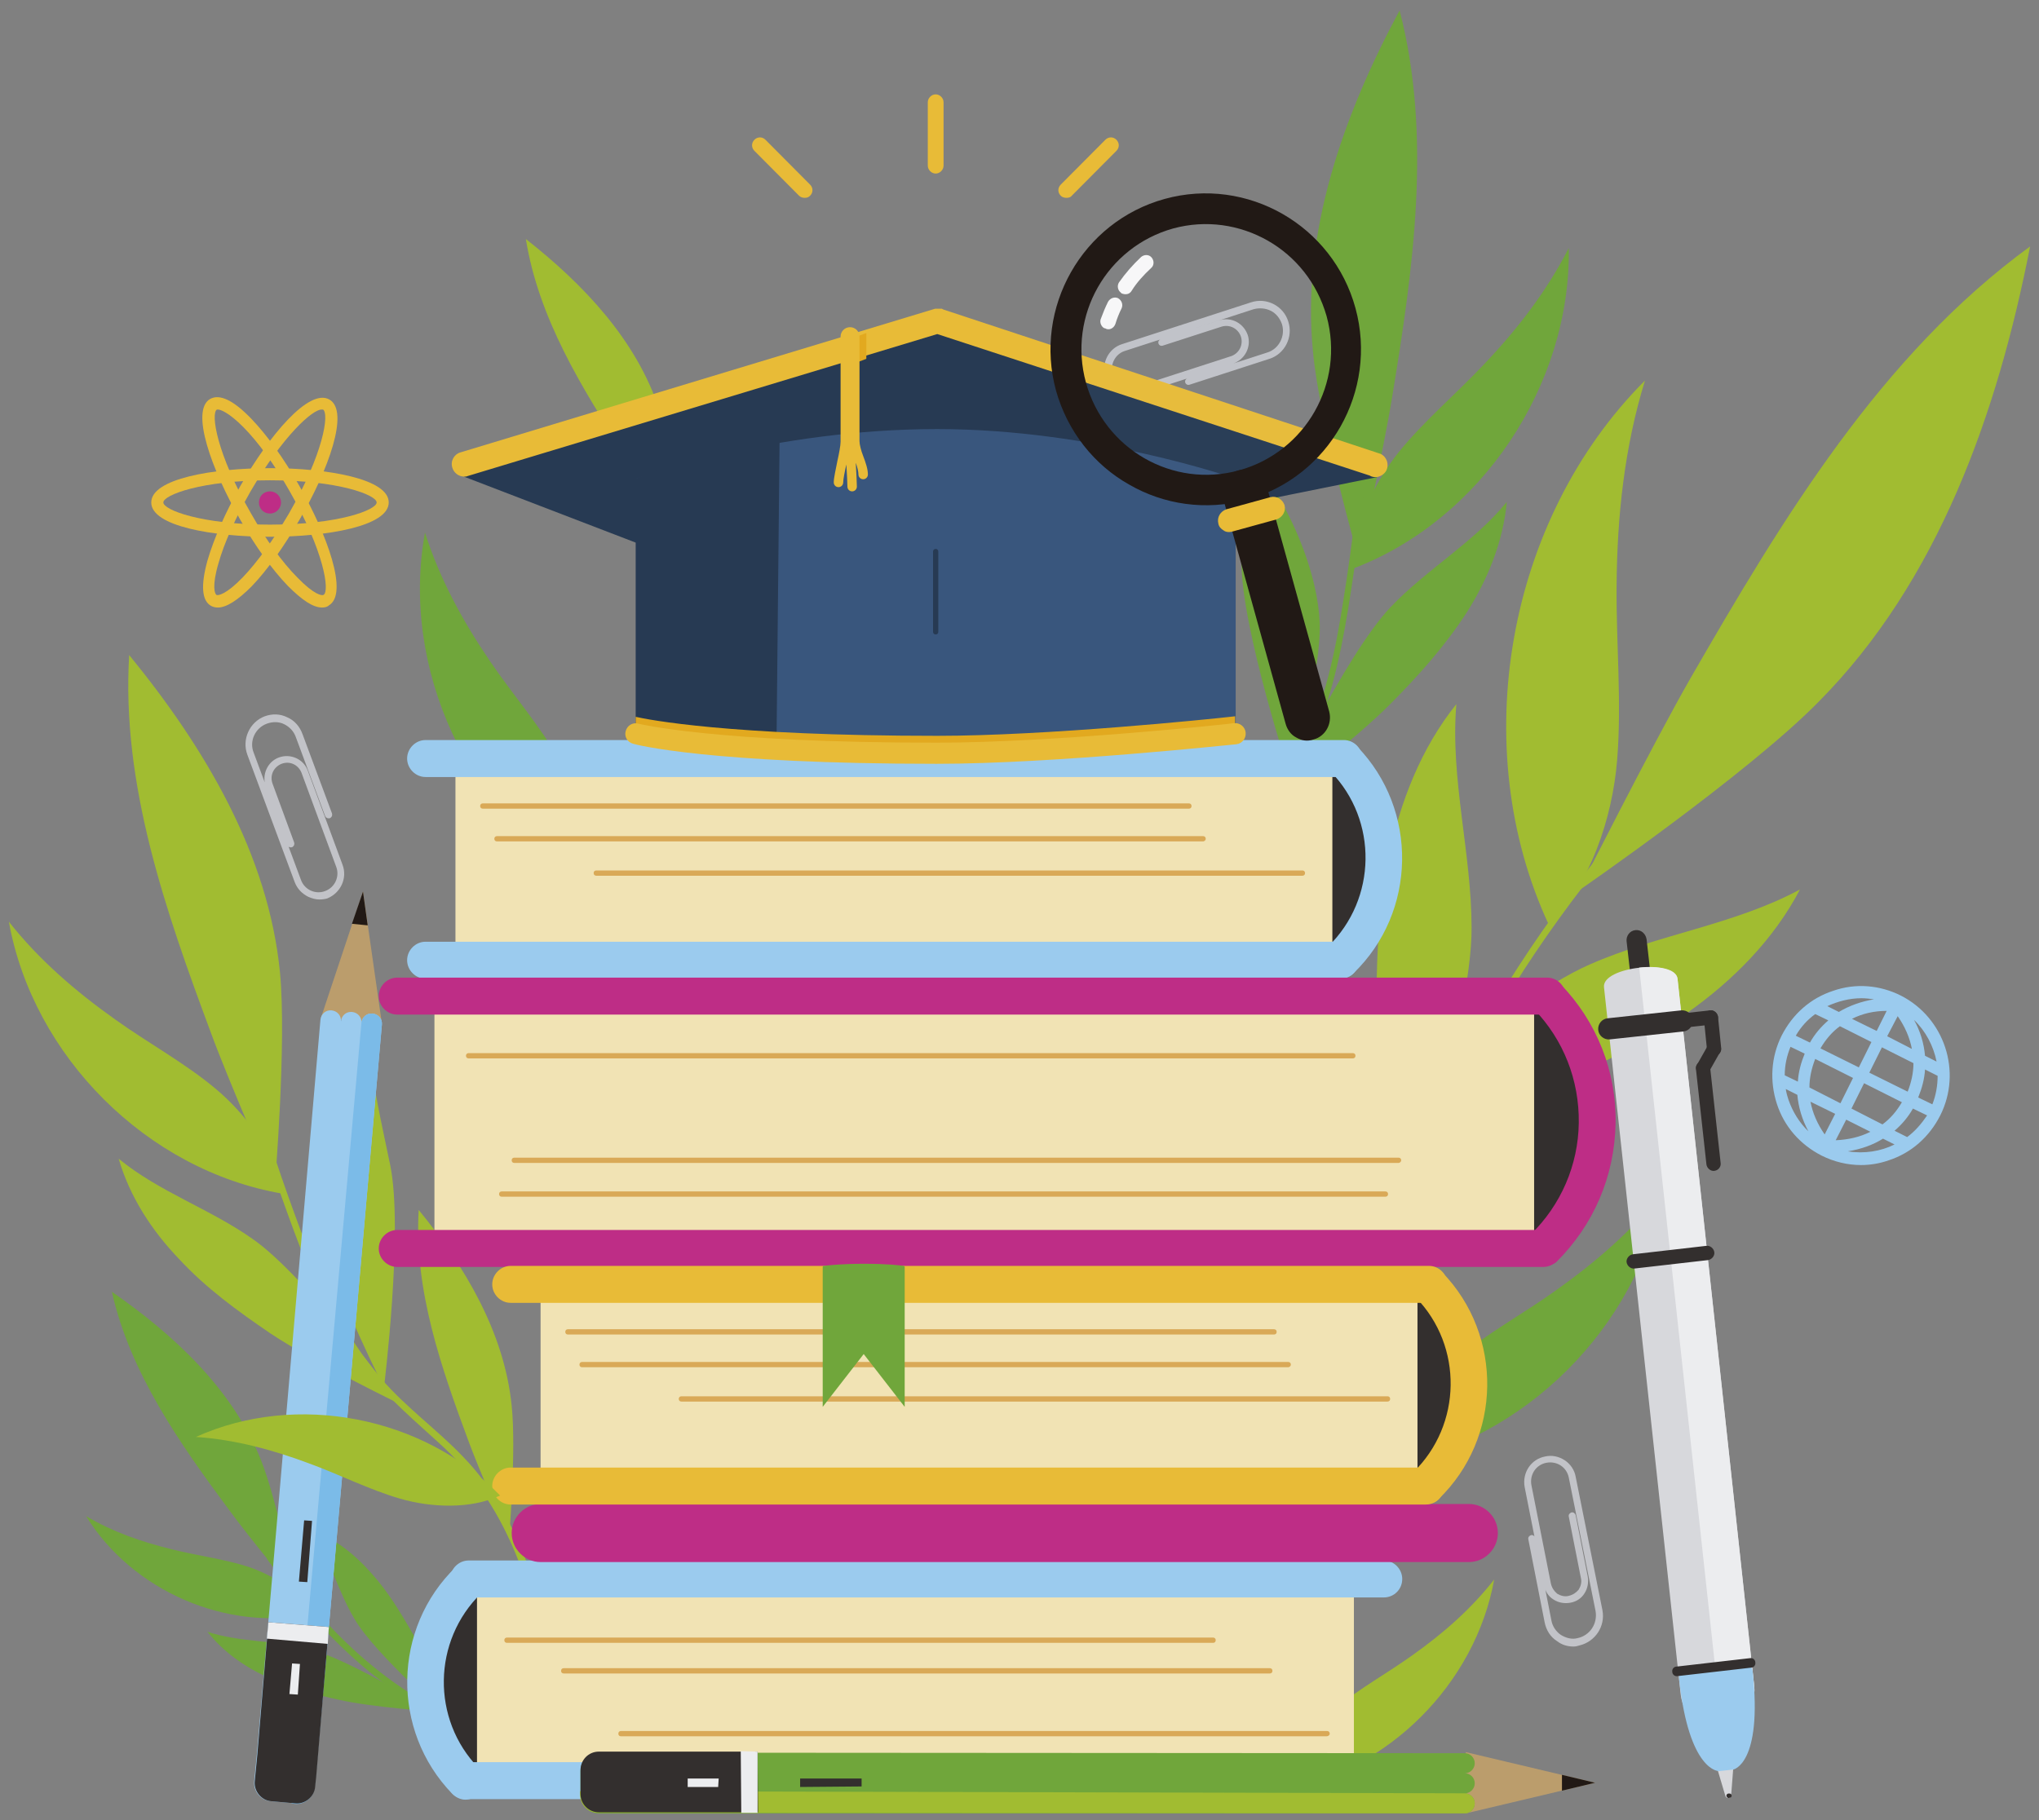 <svg width="168" height="150" viewBox="0 0 168 150" fill="none" xmlns="http://www.w3.org/2000/svg">
<rect x="0" y="0" width="168" height="150" fill="#808080" stroke="none"/>
<path d="M93.111 32.533C92.202 32.533 91.379 31.968 91.076 31.054C90.73 29.923 91.336 28.705 92.462 28.357L103.068 24.919C104.366 24.484 105.752 25.224 106.141 26.486C106.574 27.791 105.838 29.183 104.583 29.575L98.003 31.707C97.83 31.75 97.7 31.663 97.656 31.533C97.613 31.359 97.7 31.228 97.83 31.185L104.41 29.053C105.405 28.748 105.925 27.66 105.622 26.703C105.449 26.225 105.146 25.833 104.713 25.616C104.28 25.398 103.76 25.354 103.284 25.485L92.678 28.922C91.856 29.183 91.423 30.097 91.683 30.88C91.942 31.707 92.851 32.142 93.631 31.881L101.423 29.357C102.072 29.14 102.462 28.444 102.245 27.747C102.029 27.095 101.336 26.703 100.644 26.921L95.795 28.487C95.622 28.531 95.492 28.444 95.449 28.313C95.406 28.139 95.492 28.009 95.622 27.965L100.47 26.399C101.423 26.094 102.462 26.616 102.808 27.617C103.111 28.574 102.592 29.618 101.596 29.966L93.804 32.49C93.544 32.49 93.328 32.533 93.111 32.533Z" fill="#C2C3C8"/>
<path d="M24.366 131.345C24.366 131.345 20.514 126.689 18.869 124.427C14.8 118.944 10.73 113.158 9.215 106.457C14.367 110.025 19.172 114.506 21.509 120.337C22.895 123.861 24.366 131.345 24.366 131.345Z" fill="#70A63B"/>
<path d="M41.423 142.831C33.284 140.83 27.224 134.913 22.505 128.256C22.289 127.995 21.856 128.256 22.029 128.517C26.877 135.304 32.981 141.309 41.293 143.354C41.596 143.441 41.769 142.918 41.423 142.831Z" fill="#70A63B"/>
<path d="M25.795 132.999C24.67 131.171 22.505 129.822 20.471 129.126C18.436 128.474 16.271 128.212 14.194 127.69C11.683 127.081 9.302 126.255 7.094 124.949C10.903 131.128 18.739 134.521 25.795 132.999Z" fill="#70A63B"/>
<path d="M35.709 141.048C35.709 141.048 30.644 140.699 27.96 140.09C25.925 139.655 23.89 139.09 22.029 138.219C20.124 137.349 18.393 136.131 17.094 134.478C19.735 135.348 22.549 135.174 25.233 135.826C28.609 136.61 35.709 141.048 35.709 141.048Z" fill="#70A63B"/>
<path d="M37.267 141.874C37.267 141.874 35.449 137.132 34.063 134.739C33.025 132.911 31.942 131.127 30.557 129.604C29.172 128.038 27.483 126.733 25.535 125.993C27.137 128.256 27.787 131.04 29.215 133.433C30.947 136.392 37.267 141.874 37.267 141.874Z" fill="#70A63B"/>
<path d="M48.306 72.78C48.955 69.473 47.83 65.645 46.142 62.729C44.496 59.814 42.245 57.247 40.384 54.506C38.133 51.199 36.228 47.718 35.016 43.89C32.981 55.028 38.566 67.124 48.306 72.78Z" fill="#70A63B"/>
<path d="M111.985 46.196C111.985 46.196 114.02 36.972 114.713 32.664C116.444 22.135 118.003 11.214 115.319 0.858C110.687 9.473 107.224 19.176 108.176 28.922C108.695 34.796 111.985 46.196 111.985 46.196Z" fill="#70A63B"/>
<path d="M98.219 80.003C98.825 76.174 99.951 72.606 102.289 69.517C104.063 67.124 106.098 65.035 107.483 62.381C109.475 58.596 110.384 54.375 111.076 50.199C111.726 46.109 112.332 41.932 112.548 37.798C112.548 37.45 112.029 37.45 112.029 37.798C111.812 42.149 111.163 46.544 110.47 50.808C109.734 55.115 108.695 59.51 106.401 63.251C104.973 65.601 103.025 67.559 101.423 69.821C99.302 72.824 98.306 76.261 97.743 79.872C97.613 80.22 98.133 80.351 98.219 80.003Z" fill="#70A63B"/>
<path d="M111.509 46.848C111.423 43.498 113.154 39.886 115.232 37.276C117.353 34.665 119.951 32.49 122.245 30.053C125.016 27.138 127.44 24.005 129.258 20.438C129.431 31.75 122.029 42.845 111.509 46.848Z" fill="#70A63B"/>
<path d="M105.276 65.775C105.276 65.775 111.596 61.033 114.626 57.944C116.921 55.637 119.085 53.201 120.86 50.46C122.592 47.719 123.847 44.629 124.15 41.366C121.423 44.717 117.57 46.892 114.583 50.025C110.817 53.984 105.276 65.775 105.276 65.775Z" fill="#70A63B"/>
<path d="M106.358 64.165C106.358 64.165 108.652 56.29 108.739 51.982C108.825 48.719 107.224 42.454 102.115 36.275C102.419 40.583 102.332 42.062 102.289 46.37C102.289 51.808 106.358 64.165 106.358 64.165Z" fill="#70A63B"/>
<path d="M56.401 44.455C56.401 44.455 52.981 39.756 51.509 37.494C47.916 31.968 44.367 26.181 43.328 19.698C48.09 23.44 52.419 28.009 54.323 33.752C55.449 37.189 56.401 44.455 56.401 44.455Z" fill="#A1BC31"/>
<path d="M114.453 120.685C115.016 117.378 117.397 114.158 119.951 112.026C122.505 109.894 125.492 108.285 128.219 106.327C131.466 104.021 134.496 101.41 136.964 98.277C134.972 109.372 125.535 118.77 114.453 120.685Z" fill="#70A63B"/>
<path d="M105.795 147.443C106.228 144.876 108.046 142.44 110.037 140.786C112.029 139.133 114.28 137.915 116.401 136.392C118.912 134.608 121.206 132.606 123.111 130.17C121.552 138.785 114.323 146.007 105.795 147.443Z" fill="#A1BC31"/>
<path d="M41.943 126.776C41.943 126.776 39.605 121.468 38.652 118.901C36.358 112.722 34.107 106.326 34.497 99.713C38.306 104.368 41.553 109.807 42.159 115.855C42.548 119.51 41.943 126.776 41.943 126.776Z" fill="#A1BC31"/>
<path d="M130.081 73.39C130.081 73.39 136.141 61.381 139.258 55.942C146.877 42.715 154.972 29.271 167.267 20.308C164.583 34.057 159.691 47.893 149.864 57.813C143.977 63.818 130.081 73.39 130.081 73.39Z" fill="#A1BC31"/>
<path d="M113.977 115.203C114.02 96.45 123.977 79.96 135.968 66.341C136.185 66.08 135.838 65.688 135.579 65.949C123.501 79.698 113.501 96.319 113.414 115.203C113.457 115.551 113.977 115.594 113.977 115.203Z" fill="#A1BC31"/>
<path d="M127.613 76.218C131.033 72.868 132.851 67.429 133.241 62.643C133.63 57.857 133.154 53.071 133.197 48.241C133.241 42.498 133.847 36.842 135.535 31.359C124.106 42.803 120.816 61.599 127.613 76.218Z" fill="#A1BC31"/>
<path d="M115.275 101.888C115.275 101.888 113.501 90.706 113.414 84.528C113.371 79.872 113.501 75.217 114.41 70.648C115.362 66.08 117.094 61.642 119.994 58.03C119.475 64.165 121.249 70.3 121.249 76.478C121.293 84.223 115.275 101.888 115.275 101.888Z" fill="#A1BC31"/>
<path d="M110.167 95.101C110.167 95.101 121.076 92.273 126.747 89.924C131.033 88.14 135.232 86.138 138.998 83.484C142.765 80.83 146.141 77.436 148.306 73.303C142.894 76.218 136.617 77.001 130.99 79.481C123.89 82.57 110.167 95.101 110.167 95.101Z" fill="#A1BC31"/>
<path d="M22.635 97.799C22.635 97.799 18.869 89.184 17.354 85.05C13.631 75.043 9.994 64.644 10.644 53.984C16.834 61.555 22.116 70.388 23.068 80.134C23.631 85.964 22.635 97.799 22.635 97.799Z" fill="#A1BC31"/>
<path d="M43.587 129.257C42.332 125.863 40.687 122.643 38.133 120.032C36.012 117.813 33.501 116.03 31.466 113.68C28.349 110.112 26.401 105.761 24.756 101.367C23.328 97.494 21.943 93.579 20.947 89.532C20.86 89.184 20.341 89.358 20.427 89.663C21.423 93.665 22.808 97.625 24.237 101.497C25.709 105.5 27.484 109.46 30.081 112.853C31.986 115.29 34.324 117.204 36.575 119.293C39.605 122.121 41.596 125.515 43.025 129.431C43.198 129.735 43.717 129.605 43.587 129.257Z" fill="#A1BC31"/>
<path d="M23.241 98.365C22.678 95.058 20.297 91.838 17.743 89.706C15.189 87.574 12.202 85.964 9.475 84.006C6.228 81.7 3.198 79.09 0.73 75.957C2.722 87.052 12.116 96.45 23.241 98.365Z" fill="#A1BC31"/>
<path d="M32.981 115.725C32.981 115.725 25.882 112.288 22.289 109.895C19.605 108.068 16.964 106.153 14.756 103.76C12.505 101.411 10.687 98.626 9.778 95.493C13.111 98.234 17.311 99.627 20.817 102.107C25.276 105.196 32.981 115.725 32.981 115.725Z" fill="#A1BC31"/>
<path d="M31.639 114.332C31.639 114.332 27.873 107.066 26.964 102.845C26.271 99.669 26.618 93.186 30.384 86.138C30.903 90.445 31.293 91.838 32.159 96.058C33.241 101.41 31.639 114.332 31.639 114.332Z" fill="#A1BC31"/>
<path d="M110.73 79.089H108.739V62.512H110.73C110.73 62.512 114.02 68.734 114.02 70.822C114.02 72.911 110.73 79.089 110.73 79.089Z" fill="#332F2E"/>
<path d="M110.47 80.612C110.081 80.612 109.691 80.438 109.388 80.133C108.825 79.524 108.825 78.567 109.431 78.001C113.457 74.086 113.544 67.603 109.648 63.6C109.085 62.991 109.085 62.033 109.691 61.468C110.297 60.902 111.249 60.902 111.812 61.511C116.877 66.733 116.747 75.173 111.509 80.221C111.249 80.482 110.86 80.612 110.47 80.612Z" fill="#9BCBEE"/>
<path d="M109.778 62.512H37.527V79.132H109.778V62.512Z" fill="#F1E3B4"/>
<path d="M110.73 64.035H35.059C34.237 64.035 33.544 63.339 33.544 62.512C33.544 61.685 34.237 60.989 35.059 60.989H110.73C111.553 60.989 112.245 61.685 112.245 62.512C112.245 63.339 111.553 64.035 110.73 64.035Z" fill="#9BCBEE"/>
<path d="M110.47 80.656H35.059C34.237 80.656 33.544 79.96 33.544 79.133C33.544 78.306 34.237 77.61 35.059 77.61H110.47C111.293 77.61 111.985 78.306 111.985 79.133C111.985 79.96 111.293 80.656 110.47 80.656Z" fill="#9BCBEE"/>
<path d="M97.96 66.645H39.778C39.648 66.645 39.562 66.558 39.562 66.427C39.562 66.297 39.648 66.21 39.778 66.21H97.96C98.089 66.21 98.176 66.297 98.176 66.427C98.176 66.558 98.089 66.645 97.96 66.645Z" fill="#D9A957"/>
<path d="M99.128 69.343H40.947C40.817 69.343 40.73 69.256 40.73 69.126C40.73 68.995 40.817 68.908 40.947 68.908H99.128C99.258 68.908 99.345 68.995 99.345 69.126C99.345 69.256 99.215 69.343 99.128 69.343Z" fill="#D9A957"/>
<path d="M107.31 72.171H49.129C48.999 72.171 48.912 72.084 48.912 71.954C48.912 71.823 48.999 71.736 49.129 71.736H107.31C107.44 71.736 107.527 71.823 107.527 71.954C107.527 72.084 107.44 72.171 107.31 72.171Z" fill="#D9A957"/>
<path d="M38.349 130.213H40.341V146.79H38.349C38.349 146.79 35.059 140.568 35.059 138.48C35.059 136.391 38.349 130.213 38.349 130.213Z" fill="#332F2E"/>
<path d="M111.553 130.17H39.302V146.791H111.553V130.17Z" fill="#F1E3B4"/>
<path d="M38.349 148.314C37.96 148.314 37.57 148.14 37.267 147.835C32.202 142.614 32.332 134.173 37.57 129.126C38.176 128.56 39.129 128.56 39.691 129.169C40.254 129.779 40.254 130.736 39.648 131.301C35.622 135.217 35.535 141.7 39.431 145.703C39.994 146.312 39.994 147.27 39.388 147.835C39.129 148.14 38.739 148.314 38.349 148.314Z" fill="#9BCBEE"/>
<path d="M114.02 148.27H38.349C37.527 148.27 36.834 147.574 36.834 146.747C36.834 145.921 37.527 145.225 38.349 145.225H114.02C114.843 145.225 115.535 145.921 115.535 146.747C115.535 147.574 114.843 148.27 114.02 148.27Z" fill="#9BCBEE"/>
<path d="M114.02 131.649H38.609C37.786 131.649 37.094 130.953 37.094 130.126C37.094 129.3 37.786 128.604 38.609 128.604H114.02C114.842 128.604 115.535 129.3 115.535 130.126C115.535 130.997 114.842 131.649 114.02 131.649Z" fill="#9BCBEE"/>
<path d="M109.301 143.092H51.163C51.033 143.092 50.947 143.005 50.947 142.875C50.947 142.744 51.033 142.657 51.163 142.657H109.345C109.474 142.657 109.561 142.744 109.561 142.875C109.561 143.005 109.431 143.092 109.301 143.092Z" fill="#D9A957"/>
<path d="M104.626 137.915H46.444C46.315 137.915 46.228 137.828 46.228 137.697C46.228 137.567 46.315 137.479 46.444 137.479H104.626C104.756 137.479 104.842 137.567 104.842 137.697C104.842 137.828 104.756 137.915 104.626 137.915Z" fill="#D9A957"/>
<path d="M99.951 135.391H41.769C41.639 135.391 41.553 135.304 41.553 135.174C41.553 135.043 41.639 134.956 41.769 134.956H99.951C100.081 134.956 100.167 135.043 100.167 135.174C100.167 135.304 100.081 135.391 99.951 135.391Z" fill="#D9A957"/>
<path d="M121.033 128.733H44.54C43.241 128.733 42.159 127.646 42.159 126.34C42.159 125.035 43.241 123.947 44.54 123.947H121.033C122.332 123.947 123.414 125.035 123.414 126.34C123.414 127.646 122.332 128.733 121.033 128.733Z" fill="#BE2D86"/>
<path d="M127.483 102.845H124.972V82.091H127.483C127.483 82.091 131.596 89.879 131.596 92.49C131.596 95.1 127.483 102.845 127.483 102.845Z" fill="#332F2E"/>
<path d="M127.137 104.368C126.747 104.368 126.358 104.194 126.055 103.89C125.492 103.28 125.492 102.323 126.098 101.758C128.609 99.321 130.037 96.014 130.081 92.534C130.124 89.009 128.825 85.702 126.401 83.179C125.838 82.57 125.838 81.612 126.444 81.047C127.05 80.481 128.003 80.481 128.566 81.09C131.553 84.18 133.198 88.269 133.111 92.621C133.024 96.972 131.293 100.974 128.219 104.02C127.916 104.238 127.527 104.368 127.137 104.368Z" fill="#BE2D86"/>
<path d="M126.401 82.091H35.795V102.889H126.401V82.091Z" fill="#F1E3B4"/>
<path d="M127.483 83.614H32.722C31.899 83.614 31.206 82.918 31.206 82.091C31.206 81.264 31.899 80.568 32.722 80.568H127.483C128.306 80.568 128.998 81.264 128.998 82.091C128.998 82.918 128.306 83.614 127.483 83.614Z" fill="#BE2D86"/>
<path d="M127.137 104.412H32.722C31.899 104.412 31.206 103.716 31.206 102.889C31.206 102.062 31.899 101.366 32.722 101.366H127.137C127.959 101.366 128.652 102.062 128.652 102.889C128.652 103.716 128.003 104.412 127.137 104.412Z" fill="#BE2D86"/>
<path d="M111.466 87.225H38.609C38.479 87.225 38.393 87.138 38.393 87.008C38.393 86.877 38.479 86.79 38.609 86.79H111.466C111.596 86.79 111.682 86.877 111.682 87.008C111.682 87.138 111.596 87.225 111.466 87.225Z" fill="#D9A957"/>
<path d="M115.232 95.84H42.375C42.245 95.84 42.159 95.753 42.159 95.623C42.159 95.492 42.245 95.405 42.375 95.405H115.232C115.362 95.405 115.449 95.492 115.449 95.623C115.449 95.753 115.319 95.84 115.232 95.84Z" fill="#D9A957"/>
<path d="M114.15 98.624H41.336C41.206 98.624 41.12 98.537 41.12 98.407C41.12 98.276 41.206 98.189 41.336 98.189H114.15C114.28 98.189 114.366 98.276 114.366 98.407C114.366 98.537 114.28 98.624 114.15 98.624Z" fill="#D9A957"/>
<path d="M117.743 122.425H115.752V105.848H117.743C117.743 105.848 121.033 112.07 121.033 114.158C121.033 116.246 117.743 122.425 117.743 122.425Z" fill="#332F2E"/>
<path d="M117.483 123.947C117.094 123.947 116.704 123.773 116.401 123.468C115.838 122.859 115.838 121.902 116.444 121.336C120.47 117.421 120.557 110.938 116.661 106.935C116.098 106.326 116.098 105.368 116.704 104.803C117.31 104.237 118.262 104.237 118.825 104.846C123.89 110.067 123.76 118.508 118.522 123.555C118.262 123.817 117.873 123.947 117.483 123.947Z" fill="#E8BB37"/>
<path d="M116.791 105.848H44.54V122.468H116.791V105.848Z" fill="#F1E3B4"/>
<path d="M117.743 107.37H42.072C41.25 107.37 40.557 106.674 40.557 105.847C40.557 105.02 41.25 104.324 42.072 104.324H117.743C118.565 104.324 119.258 105.02 119.258 105.847C119.258 106.674 118.565 107.37 117.743 107.37Z" fill="#E8BB37"/>
<path d="M117.483 123.991H42.072C41.25 123.991 40.557 123.295 40.557 122.468C40.557 121.641 41.25 120.945 42.072 120.945H117.483C118.306 120.945 118.998 121.641 118.998 122.468C118.998 123.295 118.349 123.991 117.483 123.991Z" fill="#E8BB37"/>
<path d="M104.973 109.981H46.791C46.661 109.981 46.575 109.894 46.575 109.763C46.575 109.633 46.661 109.546 46.791 109.546H104.973C105.102 109.546 105.189 109.633 105.189 109.763C105.189 109.894 105.102 109.981 104.973 109.981Z" fill="#D9A957"/>
<path d="M106.141 112.678H47.96C47.83 112.678 47.743 112.591 47.743 112.461C47.743 112.33 47.83 112.243 47.96 112.243H106.141C106.271 112.243 106.358 112.33 106.358 112.461C106.358 112.591 106.228 112.678 106.141 112.678Z" fill="#D9A957"/>
<path d="M114.323 115.506H56.142C56.012 115.506 55.925 115.419 55.925 115.289C55.925 115.158 56.012 115.071 56.142 115.071H114.323C114.453 115.071 114.54 115.158 114.54 115.289C114.54 115.419 114.453 115.506 114.323 115.506Z" fill="#D9A957"/>
<path d="M74.54 115.942L71.163 111.591L67.786 115.942V104.411C67.786 104.368 67.83 104.324 67.873 104.324C68.176 104.281 69.388 104.15 71.163 104.15C73.154 104.15 74.193 104.281 74.453 104.324C74.496 104.324 74.54 104.368 74.54 104.411V115.942Z" fill="#70A63B"/>
<path d="M29.908 73.477L26.445 83.875L31.466 84.354L29.908 73.477Z" fill="#BB9D6C"/>
<path d="M29.908 73.477L28.998 76.131L30.297 76.261L29.908 73.477Z" fill="#211915"/>
<path d="M31.466 84.441C31.509 83.963 31.163 83.571 30.687 83.527C30.211 83.484 29.821 83.832 29.778 84.311C29.821 83.832 29.475 83.44 28.999 83.397C28.523 83.353 28.133 83.701 28.09 84.18C28.133 83.701 27.787 83.31 27.31 83.266C26.834 83.223 26.445 83.571 26.401 84.049L21.163 144.572L20.947 146.791C20.86 147.617 21.509 148.401 22.332 148.444L24.28 148.618C25.103 148.705 25.882 148.052 25.925 147.226L26.012 146.399L31.466 84.441Z" fill="#9BCBEE"/>
<path d="M31.466 84.441C31.509 83.962 31.163 83.571 30.687 83.527C30.211 83.484 29.821 83.832 29.778 84.31C29.821 83.875 24.626 141.787 24.02 148.618L24.28 148.661C25.102 148.748 25.882 148.096 25.925 147.269L26.012 146.442L31.466 84.441Z" fill="#7BBBE8"/>
<path d="M22.116 133.694L21.206 144.572L20.99 146.791C20.903 147.617 21.553 148.401 22.375 148.444L24.323 148.618C25.146 148.705 25.925 148.053 25.968 147.226L26.055 146.399L27.094 134.086L22.116 133.694Z" fill="#332F2E"/>
<path d="M22.116 133.694L21.986 135.043L27.007 135.478L27.094 134.086L22.116 133.694Z" fill="#ECEDEF"/>
<path d="M25.709 125.34L25.059 125.297L24.627 130.344L25.319 130.388L25.709 125.34Z" fill="#332F2E"/>
<path d="M24.713 137.131L24.064 137.088L23.847 139.611L24.54 139.655L24.713 137.131Z" fill="#ECEDEF"/>
<path d="M41.206 123.252C38.782 124.383 35.535 124.252 32.981 123.513C30.427 122.773 27.96 121.511 25.449 120.597C22.419 119.466 19.345 118.639 16.142 118.422C24.41 114.68 34.929 116.725 41.206 123.252Z" fill="#A1BC31"/>
<path d="M26.315 74.129C26.012 74.129 25.709 74.041 25.406 73.911C24.886 73.65 24.497 73.258 24.28 72.693L20.384 62.207C19.908 60.945 20.557 59.509 21.812 59.031C22.419 58.813 23.068 58.813 23.674 59.118C24.28 59.379 24.713 59.901 24.929 60.51L27.354 67.036C27.397 67.167 27.354 67.341 27.18 67.428C27.051 67.472 26.877 67.428 26.791 67.254L24.367 60.727C24.194 60.249 23.847 59.901 23.414 59.683C22.981 59.466 22.462 59.466 21.986 59.64C21.033 59.988 20.514 61.076 20.903 62.033L24.799 72.519C25.102 73.345 26.012 73.737 26.791 73.432C27.613 73.128 28.003 72.214 27.7 71.431L24.843 63.686C24.583 63.033 23.89 62.685 23.198 62.947C22.548 63.208 22.202 63.904 22.462 64.6L24.237 69.43C24.28 69.56 24.237 69.734 24.064 69.821C23.934 69.865 23.761 69.821 23.674 69.647L21.899 64.817C21.553 63.86 22.029 62.773 22.981 62.424C23.934 62.076 25.016 62.555 25.362 63.512L28.219 71.257C28.652 72.388 28.046 73.606 26.964 74.041C26.834 74.085 26.574 74.129 26.315 74.129Z" fill="#C2C3C8"/>
<path d="M129.648 135.695C129.171 135.695 128.695 135.565 128.306 135.26C127.743 134.912 127.397 134.347 127.267 133.694L125.925 126.863C125.881 126.689 126.011 126.558 126.141 126.515C126.314 126.471 126.444 126.602 126.487 126.732L127.829 133.563C127.916 134.042 128.219 134.477 128.609 134.738C129.042 134.999 129.518 135.13 129.994 134.999C130.99 134.782 131.639 133.824 131.466 132.78L129.258 121.772C129.085 120.902 128.262 120.38 127.397 120.554C126.531 120.728 126.011 121.555 126.184 122.425L127.786 130.518C127.873 130.866 128.046 131.127 128.306 131.344C128.609 131.518 128.912 131.605 129.258 131.518C129.604 131.431 129.864 131.257 130.081 130.996C130.254 130.692 130.34 130.387 130.254 130.039L129.258 124.992C129.215 124.818 129.345 124.687 129.474 124.644C129.648 124.6 129.777 124.731 129.821 124.861L130.816 129.909C130.903 130.387 130.816 130.909 130.557 131.301C130.297 131.736 129.864 131.997 129.388 132.084C128.912 132.171 128.392 132.084 128.003 131.823C127.57 131.562 127.31 131.127 127.223 130.648L125.622 122.555C125.405 121.381 126.141 120.249 127.31 120.032C127.873 119.901 128.436 120.032 128.912 120.336C129.388 120.641 129.734 121.163 129.821 121.685L132.029 132.693C132.288 134.042 131.422 135.304 130.124 135.608C129.994 135.652 129.821 135.695 129.648 135.695Z" fill="#C2C3C8"/>
<path d="M113.457 39.321L101.812 41.671L52.375 44.717L38.219 39.278L77.18 26.442L113.457 39.321Z" fill="#273A53"/>
<path d="M113.76 37.407L77.787 25.528C77.743 25.528 77.743 25.528 77.7 25.485C77.657 25.485 77.613 25.441 77.613 25.441C77.57 25.441 77.57 25.441 77.527 25.441C77.484 25.441 77.44 25.441 77.44 25.441C77.397 25.441 77.354 25.441 77.354 25.441C77.31 25.441 77.31 25.441 77.267 25.441C77.224 25.441 77.18 25.441 77.137 25.441C77.094 25.441 77.094 25.441 77.051 25.441L37.96 37.276C37.44 37.407 37.094 37.972 37.267 38.538C37.397 38.973 37.787 39.278 38.263 39.278C38.349 39.278 38.436 39.278 38.523 39.234L77.224 27.53L112.851 39.191C112.981 39.278 113.154 39.321 113.327 39.321C113.674 39.321 114.063 39.103 114.237 38.755C114.453 38.277 114.28 37.668 113.76 37.407Z" fill="#E8BB37"/>
<path d="M71.38 29.574V27.442L69.865 28.008V30.14L71.38 29.574Z" fill="#E2A91F"/>
<path d="M101.812 60.467C101.812 60.467 87.007 62.076 77.224 62.076C65.665 62.076 52.419 60.467 52.419 60.467V39.451C52.419 39.451 63.501 35.361 77.224 35.361C90.168 35.361 101.812 39.451 101.812 39.451V60.467Z" fill="#39567D"/>
<path d="M63.977 61.554C56.791 61.076 52.376 60.466 52.376 60.466V39.451C52.376 39.451 57.137 37.319 64.237 35.84L63.977 61.554Z" fill="#273A53"/>
<path d="M77.224 62.425C61.207 62.425 54.28 61.294 52.376 60.902V59.075C53.328 59.292 59.995 60.641 77.224 60.641C86.228 60.641 99.475 59.292 101.769 59.031V60.815C99.042 61.163 86.098 62.425 77.224 62.425Z" fill="#E2A91F"/>
<path d="M77.18 62.947C58.523 62.947 52.419 61.38 52.159 61.293C51.683 61.163 51.423 60.684 51.553 60.249C51.683 59.77 52.159 59.509 52.592 59.64C52.635 59.64 58.782 61.206 77.18 61.206C86.834 61.206 101.553 59.64 101.683 59.596C102.159 59.553 102.592 59.901 102.635 60.38C102.678 60.858 102.332 61.293 101.856 61.337C101.726 61.337 86.921 62.947 77.18 62.947Z" fill="#E8BB37"/>
<path d="M71.12 37.58C70.947 37.145 70.817 36.623 70.817 36.362V27.747C70.817 27.312 70.47 26.964 70.037 26.964C69.605 26.964 69.258 27.312 69.258 27.747V36.362V36.406C69.258 36.71 69.129 37.406 68.999 37.972C68.869 38.668 68.696 39.364 68.696 39.756C68.696 39.973 68.869 40.147 69.085 40.147C69.302 40.147 69.475 39.973 69.475 39.756C69.475 39.495 69.605 38.842 69.734 38.276C69.778 39.016 69.821 39.799 69.821 40.104C69.821 40.321 69.994 40.495 70.211 40.495C70.427 40.495 70.6 40.321 70.6 40.104C70.6 39.756 70.557 39.016 70.514 38.233C70.514 38.189 70.514 38.146 70.514 38.146C70.644 38.494 70.73 38.886 70.73 39.103C70.73 39.321 70.903 39.495 71.12 39.495C71.336 39.495 71.509 39.321 71.509 39.103C71.509 38.668 71.336 38.146 71.12 37.58Z" fill="#E8BB37"/>
<path d="M77.094 52.287C76.964 52.287 76.877 52.2 76.877 52.069V45.456C76.877 45.325 76.964 45.238 77.094 45.238C77.224 45.238 77.31 45.325 77.31 45.456V52.069C77.31 52.2 77.224 52.287 77.094 52.287Z" fill="#273A53"/>
<path d="M22.245 44.237C17.527 44.237 12.462 43.367 12.462 41.409C12.462 39.451 17.527 38.581 22.245 38.581C26.964 38.581 32.029 39.451 32.029 41.409C32.029 43.367 26.964 44.237 22.245 44.237ZM22.245 39.582C16.575 39.582 13.458 40.8 13.458 41.409C13.458 42.018 16.575 43.237 22.245 43.237C27.916 43.237 31.033 42.018 31.033 41.409C31.033 40.8 27.916 39.582 22.245 39.582Z" fill="#E8BB37"/>
<path d="M26.531 50.068C25.795 50.068 24.886 49.459 23.717 48.284C22.419 46.935 21.033 45.02 19.778 42.801C17.44 38.712 15.665 33.838 17.311 32.881C18.09 32.446 19.215 32.968 20.687 34.491C21.986 35.84 23.371 37.754 24.626 39.973C26.964 44.063 28.739 48.936 27.094 49.894C26.964 50.024 26.748 50.068 26.531 50.068ZM17.96 33.751C17.916 33.751 17.873 33.751 17.873 33.751C17.354 34.056 17.83 37.363 20.687 42.323C21.899 44.455 23.241 46.326 24.497 47.588C25.882 49.023 26.531 49.11 26.661 49.023C27.18 48.719 26.704 45.412 23.847 40.452C22.635 38.32 21.293 36.449 20.038 35.187C18.869 34.013 18.176 33.751 17.96 33.751Z" fill="#E8BB37"/>
<path d="M17.96 50.068C17.743 50.068 17.57 50.024 17.397 49.937C16.618 49.502 16.531 48.24 17.094 46.195C17.613 44.411 18.566 42.236 19.821 40.017C22.159 35.927 25.449 31.968 27.137 32.925C28.826 33.882 27.051 38.755 24.67 42.845C23.414 45.02 22.029 46.978 20.73 48.327C19.605 49.459 18.652 50.068 17.96 50.068ZM26.488 33.752C25.752 33.752 23.328 35.883 20.644 40.495C19.432 42.627 18.479 44.716 18.003 46.413C17.44 48.327 17.7 48.936 17.83 49.023C17.96 49.111 18.652 48.98 19.994 47.588C21.207 46.326 22.549 44.455 23.804 42.323C26.661 37.363 27.137 34.1 26.618 33.752C26.618 33.752 26.575 33.752 26.488 33.752Z" fill="#E8BB37"/>
<path d="M23.155 41.409C23.155 41.887 22.765 42.322 22.245 42.322C21.726 42.322 21.336 41.931 21.336 41.409C21.336 40.887 21.726 40.495 22.245 40.495C22.765 40.495 23.155 40.93 23.155 41.409Z" fill="#BE2D86"/>
<path d="M156.617 82.048C154.886 81.178 152.894 81.004 151.033 81.657C149.172 82.266 147.7 83.571 146.791 85.355C145.925 87.095 145.795 89.097 146.401 90.968C147.007 92.839 148.306 94.318 150.081 95.232C151.12 95.754 152.245 96.015 153.327 96.015C154.107 96.015 154.886 95.884 155.622 95.623C157.483 95.014 158.955 93.709 159.864 91.925C161.682 88.314 160.21 83.876 156.617 82.048ZM159.215 91.011L158.046 90.446C158.349 89.706 158.565 88.923 158.609 88.139L159.648 88.662C159.648 89.445 159.518 90.228 159.215 91.011ZM155.102 92.665L152.548 91.359L153.587 89.271L156.704 90.837C156.271 91.577 155.752 92.186 155.102 92.665ZM147.05 88.618C147.05 87.791 147.223 87.008 147.526 86.269L148.695 86.834C148.392 87.574 148.176 88.357 148.133 89.14L147.05 88.618ZM149.561 87.269L152.678 88.836L151.639 90.924L149.085 89.619C149.085 88.836 149.258 88.052 149.561 87.269ZM151.596 84.572L154.193 85.877L153.154 87.966L149.994 86.399C150.427 85.659 150.946 85.05 151.596 84.572ZM156.358 83.745C156.964 84.615 157.353 85.529 157.526 86.443L155.492 85.398L156.358 83.745ZM154.626 84.963L152.591 83.963C153.457 83.528 154.41 83.31 155.449 83.31L154.626 84.963ZM151.206 91.794L150.34 93.491C149.734 92.621 149.345 91.707 149.171 90.794L151.206 91.794ZM152.115 92.273L154.107 93.274C153.241 93.709 152.288 93.926 151.249 93.97L152.115 92.273ZM154.02 88.401L155.059 86.312L157.656 87.617C157.656 88.401 157.483 89.184 157.18 89.967L154.02 88.401ZM159.561 87.487L158.609 87.008C158.522 86.008 158.219 84.963 157.7 84.05C158.652 84.963 159.301 86.182 159.561 87.487ZM153.371 82.266C153.717 82.266 154.063 82.309 154.41 82.353C153.371 82.527 152.375 82.875 151.509 83.397L150.557 82.918C151.423 82.527 152.375 82.266 153.371 82.266ZM149.561 83.571L150.643 84.093C150.037 84.615 149.518 85.224 149.128 85.921L147.959 85.355C148.392 84.615 148.912 84.05 149.561 83.571ZM147.353 90.62C147.267 90.359 147.18 90.054 147.137 89.749L148.089 90.228C148.176 91.229 148.479 92.273 148.998 93.23C148.262 92.534 147.7 91.62 147.353 90.62ZM152.245 94.884C153.327 94.71 154.323 94.361 155.146 93.839L156.098 94.318C154.972 94.884 153.587 95.101 152.245 94.884ZM157.137 93.709L156.098 93.187C156.704 92.665 157.223 92.055 157.613 91.359L158.782 91.925C158.306 92.621 157.786 93.23 157.137 93.709Z" fill="#9BCBEE"/>
<path d="M140.817 142.309L142.808 142.092C142.981 142.092 143.111 142.222 143.068 142.353L142.635 147.966C142.635 148.227 142.245 148.27 142.159 148.009L140.557 142.614C140.557 142.483 140.643 142.309 140.817 142.309Z" fill="#D7D8DC"/>
<path d="M135.622 84.397C135.189 84.441 134.799 84.136 134.713 83.658L134.02 77.566C133.977 77.131 134.28 76.696 134.756 76.653C135.189 76.609 135.578 76.914 135.665 77.392L136.358 83.484C136.401 83.962 136.098 84.354 135.622 84.397C135.665 84.397 135.665 84.397 135.622 84.397Z" fill="#332F2E"/>
<path d="M141.855 142.353C140.167 142.527 138.652 141.309 138.479 139.655L132.158 81.352C131.985 79.655 138.046 79.002 138.219 80.699L144.539 139.003C144.712 140.656 143.5 142.179 141.855 142.353Z" fill="#D7D8DC"/>
<path d="M141.855 142.352L135.059 79.742C136.574 79.568 138.132 79.829 138.219 80.655L144.539 138.959C144.712 140.655 143.5 142.178 141.855 142.352Z" fill="#ECEDEF"/>
<path d="M134.669 104.543C134.366 104.586 134.063 104.325 134.02 104.021C133.977 103.716 134.236 103.411 134.539 103.368L140.6 102.672C140.903 102.628 141.206 102.889 141.249 103.194C141.293 103.498 141.033 103.803 140.73 103.847L134.669 104.543Z" fill="#332F2E"/>
<path d="M141.249 96.493C140.946 96.537 140.643 96.276 140.6 95.971L139.734 88.096C139.691 87.791 139.907 87.487 140.254 87.443C140.557 87.4 140.86 87.661 140.903 87.965L141.769 95.841C141.812 96.145 141.596 96.45 141.249 96.493C141.293 96.493 141.293 96.493 141.249 96.493Z" fill="#332F2E"/>
<path d="M138.652 84.702C138.349 84.746 138.046 84.485 138.003 84.18C137.96 83.876 138.176 83.571 138.522 83.528L140.903 83.266C141.206 83.223 141.509 83.484 141.553 83.789C141.596 84.093 141.379 84.398 141.033 84.441L138.652 84.702C138.695 84.702 138.695 84.702 138.652 84.702Z" fill="#332F2E"/>
<path d="M132.635 85.659C132.159 85.703 131.726 85.355 131.682 84.876C131.639 84.398 131.985 83.963 132.462 83.919L138.522 83.266C138.998 83.223 139.431 83.571 139.475 84.049C139.518 84.528 139.172 84.963 138.695 85.007L132.635 85.659Z" fill="#332F2E"/>
<path d="M140.384 88.618C140.254 88.618 140.124 88.618 140.037 88.531C139.777 88.357 139.648 88.008 139.821 87.748L140.73 86.138C140.903 85.877 141.249 85.746 141.509 85.92C141.769 86.094 141.899 86.442 141.726 86.703L140.816 88.313C140.73 88.487 140.557 88.618 140.384 88.618Z" fill="#332F2E"/>
<path d="M141.293 87.008C140.99 87.052 140.687 86.791 140.643 86.486L140.384 83.919C140.34 83.615 140.6 83.31 140.903 83.266C141.206 83.223 141.509 83.484 141.552 83.789L141.812 86.356C141.855 86.704 141.639 86.965 141.293 87.008Z" fill="#332F2E"/>
<path d="M143.76 137.088L138.869 137.61C138.479 137.653 138.306 138.001 138.349 138.393C139.172 146.051 141.639 145.964 141.639 145.964L142.808 145.833C142.808 145.833 145.232 145.398 144.41 137.74C144.366 137.392 144.107 137.044 143.76 137.088Z" fill="#9BCBEE"/>
<path d="M138.219 138.132C138.003 138.175 137.786 138.001 137.786 137.783C137.743 137.566 137.916 137.348 138.133 137.348L144.193 136.652C144.41 136.609 144.626 136.783 144.626 137C144.669 137.218 144.496 137.435 144.28 137.435L138.219 138.132Z" fill="#332F2E"/>
<path d="M142.462 148.183C142.419 148.183 142.375 148.183 142.332 148.14C142.289 148.096 142.245 148.052 142.245 148.009C142.245 147.965 142.245 147.922 142.289 147.878C142.332 147.791 142.506 147.791 142.592 147.834C142.636 147.834 142.636 147.878 142.636 147.878C142.636 147.922 142.679 147.922 142.679 147.965C142.679 148.009 142.679 148.052 142.636 148.096L142.592 148.14C142.506 148.14 142.462 148.183 142.462 148.183Z" fill="#332F2E"/>
<path d="M131.423 146.921L120.773 144.397V149.445L131.423 146.921Z" fill="#BB9D6C"/>
<path d="M131.423 146.921L128.695 146.269V147.574L131.423 146.921Z" fill="#211915"/>
<path d="M120.687 149.445C121.163 149.445 121.509 149.053 121.509 148.618C121.509 148.14 121.12 147.792 120.687 147.792C121.163 147.792 121.509 147.4 121.509 146.965C121.509 146.486 121.12 146.138 120.687 146.138C121.163 146.138 121.509 145.747 121.509 145.312C121.509 144.833 121.12 144.485 120.687 144.485L51.553 144.441H49.345C48.479 144.441 47.83 145.138 47.83 145.964V147.922C47.83 148.792 48.523 149.445 49.345 149.445H50.167H120.687Z" fill="#70A63B"/>
<path d="M120.687 149.445C121.163 149.445 121.509 149.053 121.509 148.618C121.509 148.139 121.12 147.791 120.687 147.791C121.12 147.791 54.626 147.617 47.787 147.617V147.878C47.787 148.748 48.479 149.401 49.302 149.401H50.124L120.687 149.445Z" fill="#A1BC31"/>
<path d="M62.419 144.354H51.553H49.345C48.479 144.354 47.83 145.051 47.83 145.877V147.835C47.83 148.705 48.523 149.358 49.345 149.358H50.168H62.462L62.419 144.354Z" fill="#332F2E"/>
<path d="M62.419 144.354L61.033 144.311L61.077 149.401H62.419V144.354Z" fill="#ECEDEF"/>
<path d="M70.99 147.226V146.573H65.925V147.269L70.99 147.226Z" fill="#332F2E"/>
<path d="M59.172 147.269L59.215 146.573H56.661V147.269H59.172Z" fill="#ECEDEF"/>
<g opacity="0.4">
<g opacity="0.4">
<g opacity="0.4">
<path opacity="0.4" d="M109.337 34.585C112.511 29.046 110.616 21.97 105.104 18.78C99.593 15.591 92.553 17.495 89.379 23.035C86.206 28.574 88.101 35.65 93.612 38.84C99.124 42.029 106.164 40.124 109.337 34.585Z" fill="#9BCBEE"/>
</g>
</g>
</g>
<path d="M93.025 39.93C90.168 38.32 87.96 35.579 87.007 32.185C85.146 25.355 89.172 18.262 95.968 16.392C102.765 14.521 109.821 18.567 111.683 25.398C113.544 32.229 109.518 39.321 102.722 41.192C99.345 42.106 95.882 41.584 93.025 39.93ZM104.453 19.829C102.159 18.523 99.388 18.088 96.661 18.828C91.206 20.351 87.96 26.007 89.475 31.533C90.99 37.015 96.618 40.278 102.115 38.755C107.57 37.233 110.817 31.576 109.302 26.051C108.522 23.309 106.747 21.134 104.453 19.829Z" fill="#211915"/>
<path d="M92.419 24.18C92.419 24.18 92.375 24.18 92.375 24.136C92.072 23.919 92.029 23.527 92.202 23.266C92.722 22.526 93.328 21.83 94.02 21.178C94.28 20.96 94.67 20.96 94.886 21.221C95.103 21.482 95.103 21.874 94.843 22.091C94.237 22.657 93.674 23.266 93.241 23.962C93.068 24.267 92.722 24.31 92.419 24.18Z" fill="#F7F7F8"/>
<path d="M90.99 27.051C90.73 26.92 90.6 26.572 90.687 26.311C90.86 25.833 91.076 25.311 91.293 24.875C91.466 24.571 91.812 24.44 92.115 24.571C92.418 24.745 92.548 25.093 92.418 25.398C92.202 25.833 92.029 26.268 91.899 26.703C91.769 27.051 91.423 27.225 91.12 27.095C91.076 27.051 91.033 27.051 90.99 27.051Z" fill="#F7F7F8"/>
<path d="M106.791 60.771C106.358 60.553 106.055 60.118 105.925 59.64L100.773 41.061C100.514 40.06 101.076 39.016 102.072 38.755C103.068 38.494 104.107 39.059 104.366 40.06L109.518 58.639C109.778 59.64 109.215 60.684 108.219 60.945C107.7 61.119 107.224 61.032 106.791 60.771Z" fill="#211915"/>
<path d="M100.817 43.715C100.6 43.584 100.427 43.41 100.384 43.149C100.254 42.627 100.557 42.148 101.033 41.974L104.67 40.974C105.189 40.843 105.665 41.148 105.838 41.626C105.968 42.148 105.665 42.627 105.189 42.801L101.553 43.802C101.25 43.889 100.99 43.845 100.817 43.715Z" fill="#E8BB37"/>
<path d="M77.094 14.303C76.747 14.303 76.444 13.998 76.444 13.65V8.429C76.444 8.081 76.747 7.776 77.094 7.776C77.44 7.776 77.743 8.081 77.743 8.429V13.65C77.743 13.998 77.44 14.303 77.094 14.303Z" fill="#E8BB37"/>
<path d="M66.314 16.304C66.141 16.304 65.968 16.261 65.838 16.13L62.159 12.432C61.899 12.171 61.899 11.779 62.159 11.518C62.418 11.257 62.808 11.257 63.068 11.518L66.747 15.216C67.007 15.477 67.007 15.869 66.747 16.13C66.618 16.261 66.488 16.304 66.314 16.304Z" fill="#E8BB37"/>
<path d="M87.873 16.304C87.7 16.304 87.527 16.261 87.397 16.13C87.137 15.869 87.137 15.477 87.397 15.216L91.076 11.518C91.336 11.257 91.726 11.257 91.985 11.518C92.245 11.779 92.245 12.171 91.985 12.432L88.306 16.13C88.219 16.261 88.046 16.304 87.873 16.304Z" fill="#E8BB37"/>
</svg>
